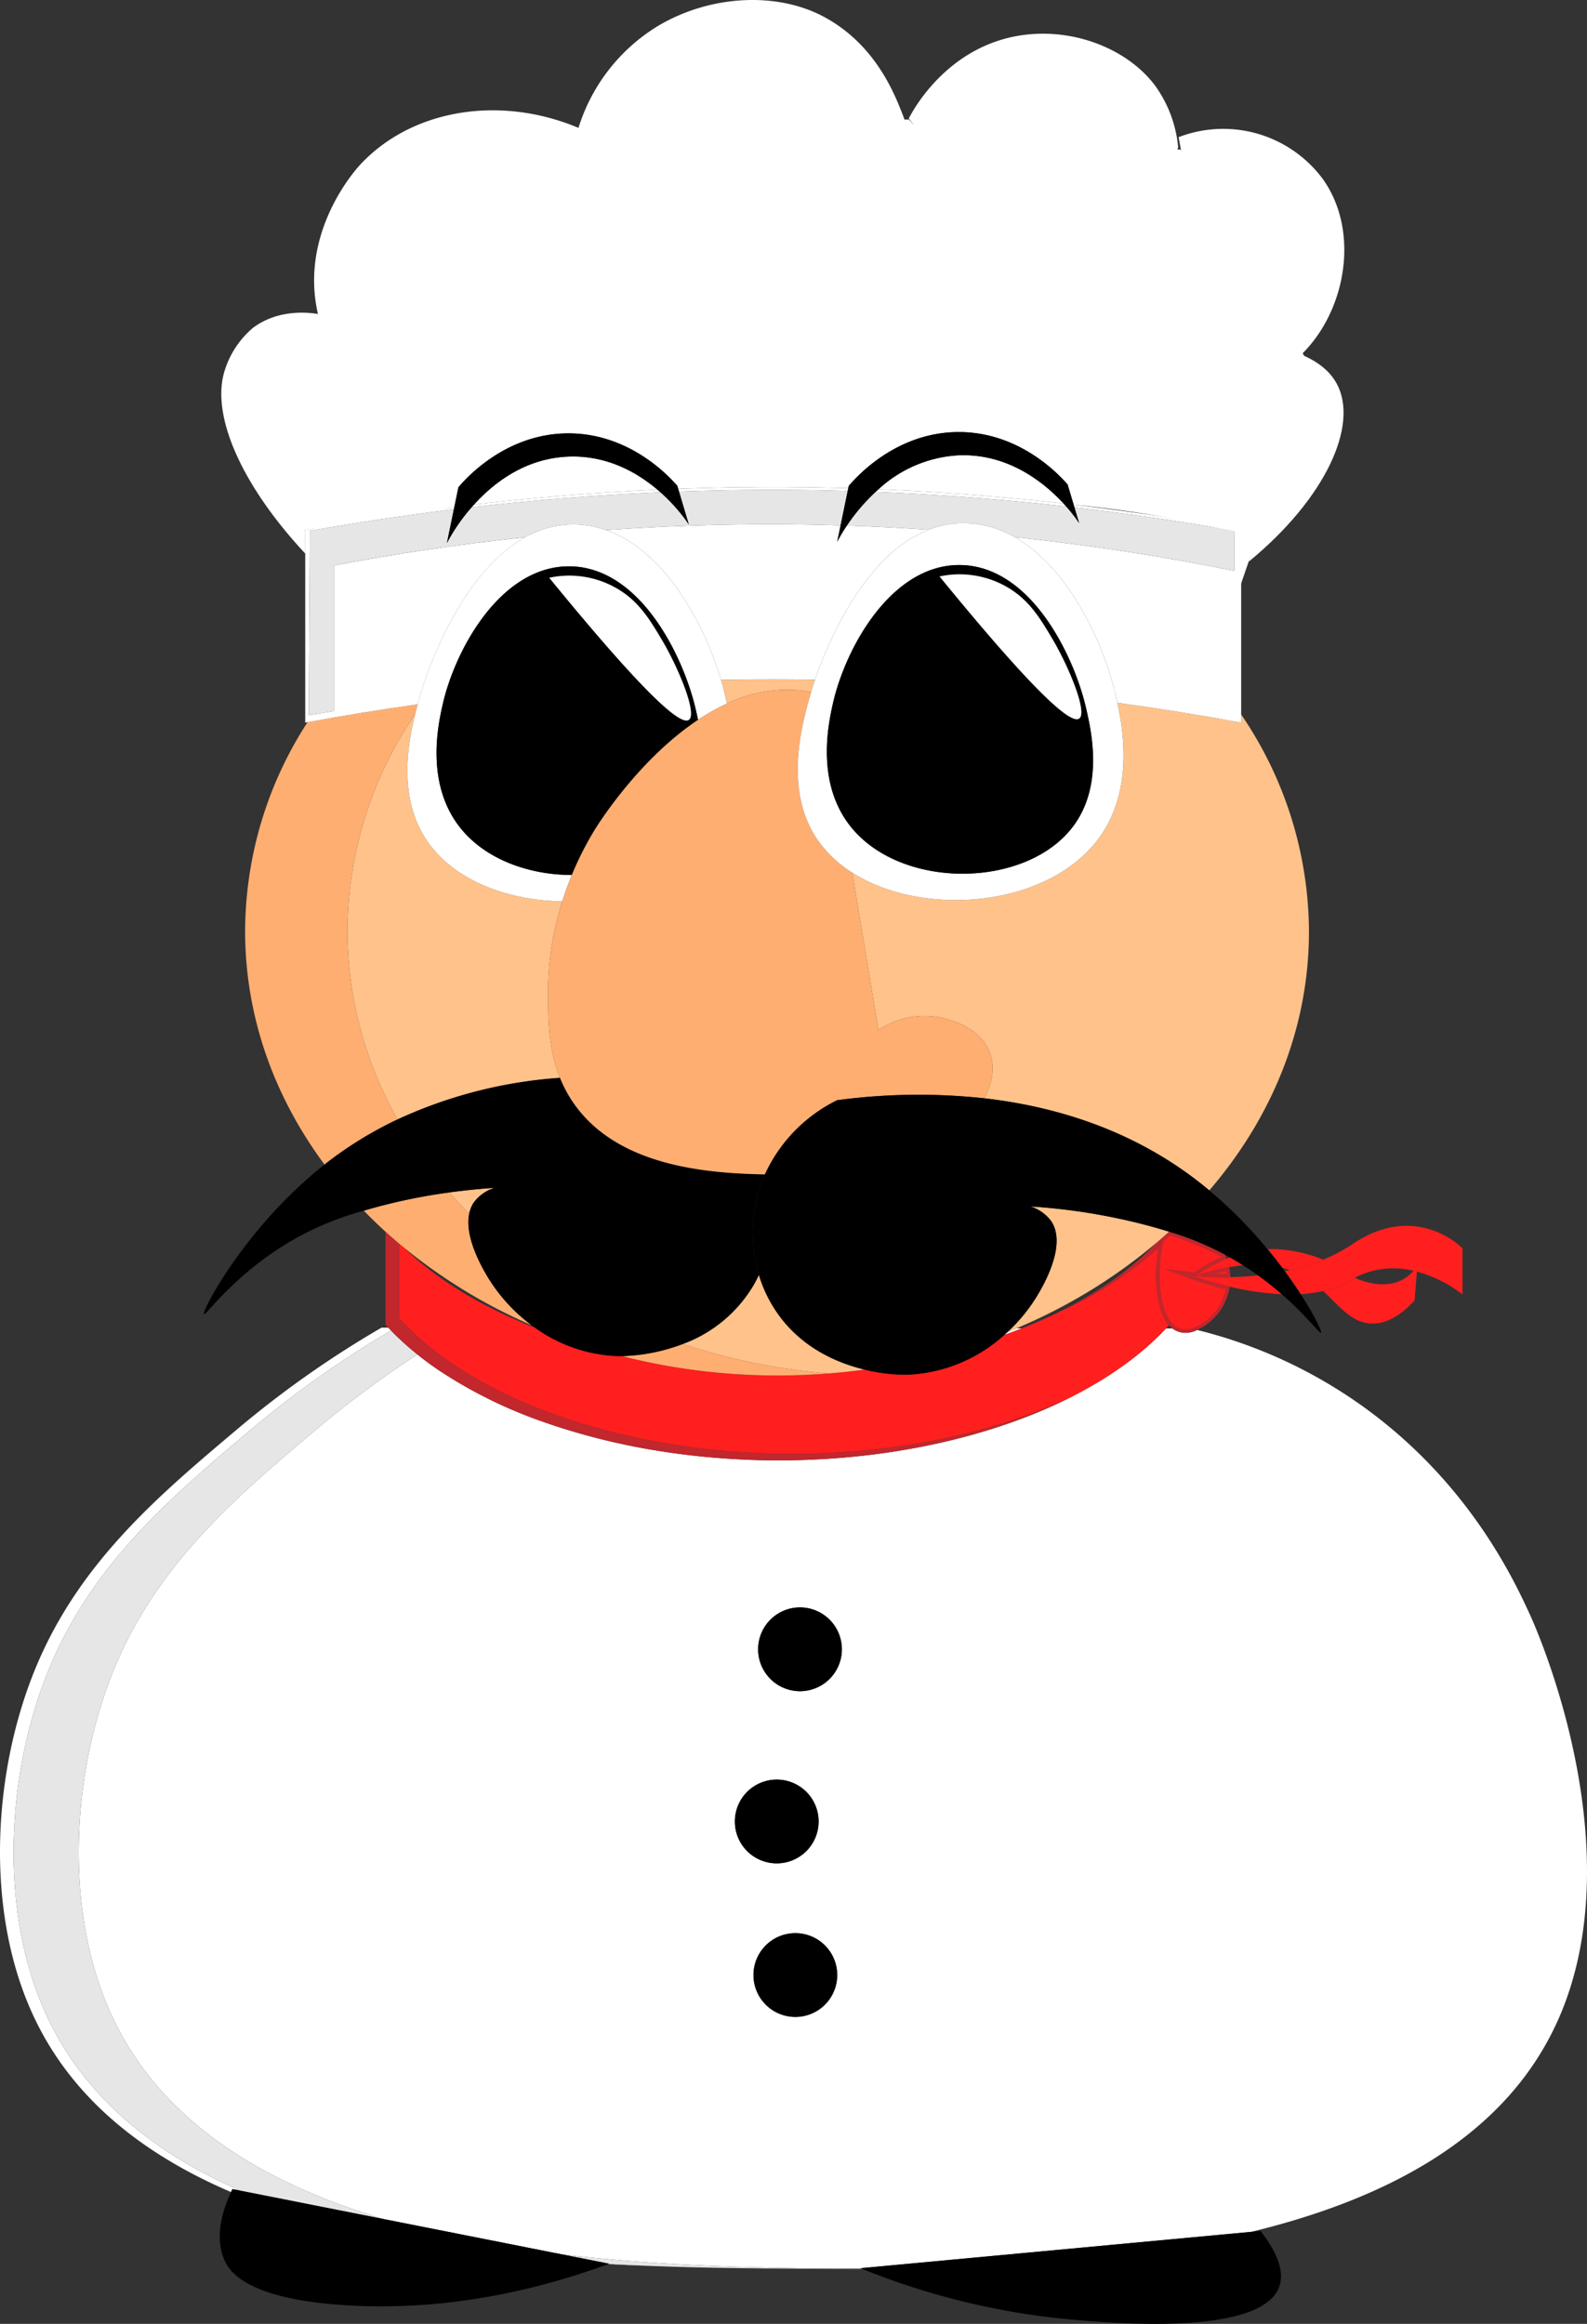 <svg xmlns="http://www.w3.org/2000/svg" xmlns:xlink="http://www.w3.org/1999/xlink" viewBox="0 0 350.444 513.022">
  <rect x="0" y="0" width="350.444" height="513.022" fill="#333333" stroke="none"/>
  <defs>
    <style>
      .cls-1 {
        fill: none;
      }

      .cls-2 {
        clip-path: url(#clip-path);
      }

      .cls-3 {
        fill: #fff;
      }

      .cls-4 {
        fill: #e6e6e6;
      }

      .cls-5 {
        fill: #ff1f1f;
      }

      .cls-6 {
        fill: #c1272d;
      }

      .cls-7 {
        fill: #ffae71;
      }

      .cls-8 {
        fill: #ffc28a;
      }
    </style>
    <clipPath id="clip-path" transform="translate(-0.787 -2.897)">
      <rect class="cls-1" width="353" height="516.706"/>
    </clipPath>
  </defs>
  <g id="Layer_2" data-name="Layer 2">
    <g id="Layer_1-2" data-name="Layer 1">
      <g id="Pablo">
        <g class="cls-2">
          <g class="cls-2">
            <path class="cls-3" d="M53.818,486.506c-18.891-8.275-34.446-20.566-42.832-38.865C.234,424.175,2.325,393.15,12.014,370.374c9.704-22.812,27.071-37.45,44.175-51.864A223.189,223.189,0,0,1,87.14,296.624c-.202-.209-.399-.42-.597-.63l-1.511-.002a223.461,223.461,0,0,0-31.847,22.41c-17.103,14.414-34.471,29.052-44.174,51.864-9.688,22.777-11.78,53.802-1.027,77.267,8.53,18.617,24.483,31.014,43.817,39.289.105-.226.209-.446.311-.655Z" transform="translate(-0.787 -2.897)"/>
            <path class="cls-3" d="M225.24,296.135c-.649.274-1.299.546-1.954.81q-.354.331-.72.654,1.983-.702,3.904-1.462Z" transform="translate(-0.787 -2.897)"/>
            <path class="cls-3" d="M135.057,502.736c3.403.174,6.762.313,10.056.423q-4.885-.187-9.924-.47c-.045.017-.087.031-.132.047" transform="translate(-0.787 -2.897)"/>
            <path class="cls-3" d="M338.779,359.682c-3.649-8.038-13.436-28.921-35.956-45.514a106.785,106.785,0,0,0-37.683-17.665,5.151,5.151,0,0,1-5.455-.333l-1.42-.002c-7.983,8.546-19.786,15.626-33.923,20.666-.039.013-.077.028-.116.041q-4.961,1.762-10.282,3.182c-.157.042-.313.083-.471.124q-1.565.412-3.157.793c-.128.03-.255.062-.383.092q-3.529.835-7.18,1.51c-.242.045-.485.087-.728.131q-1.431.259-2.878.491c-.305.05-.608.098-.915.146q-1.532.237-3.082.447c-.189.026-.376.054-.567.079q-1.83.241-3.682.442c-.257.028-.515.051-.771.078q-1.446.15-2.904.276c-.392.034-.785.065-1.177.097q-1.331.105-2.671.188c-.375.023-.747.05-1.122.07-1.241.07-2.486.13-3.738.172a170.32,170.32,0,0,1-17.809-.327q-3.51-.249-6.964-.641-3.452-.39-6.835-.919A148.233,148.233,0,0,1,124.381,318.014q-1.516-.489-3-1.007A102.688,102.688,0,0,1,97.667,305.387q-1.129-.766-2.212-1.557c-.858-.627-1.685-1.269-2.496-1.919a223.869,223.869,0,0,0-22.389,16.598c-17.103,14.415-34.471,29.052-44.175,51.865-9.688,22.777-11.78,53.802-1.027,77.267C36.214,471.309,59.053,484.929,85.594,492.799l39.031,7.729c20.963,2.531,41.817,2.996,59.167,3.152q3.481.012,7.134.002c-.043-.017-.084-.033-.127-.05l86.26-8.024c30.114-7.297,56.442-21.081,67.883-47.016,16.518-37.441-4.541-85.333-6.164-88.91M163.063,405.01a9.246,9.246,0,1,1,9.245,9.246,9.245,9.245,0,0,1-9.245-9.246m13.355,43.147a9.246,9.246,0,1,1,9.245-9.245,9.245,9.245,0,0,1-9.245,9.245m1.027-71.912a9.246,9.246,0,1,1,9.246-9.245,9.246,9.246,0,0,1-9.246,9.245" transform="translate(-0.787 -2.897)"/>
            <path class="cls-3" d="M240.507,78.378a58.745,58.745,0,0,0,15.429-18.757c4.737-12.549,4.133-23.346,5.022-24.131a27.564,27.564,0,0,0-5.042-13.614C250.083,14.012,238.599,9.187,227.152,10.576c-17.347,2.105-25.134,17.368-25.684,18.492l1.015,1.281a128.365,128.365,0,0,1,13.577,17.151Z" transform="translate(-0.787 -2.897)"/>
            <path class="cls-3" d="M101.12,114.806q.449-2.174.896-4.347c1.772-2.071,10.485-11.82,24.151-11.891,13.621-.071,22.383,9.519,24.183,11.577q.098.333.198.665,18.779-.698,37.557-.143.051-.248.102-.496c1.772-2.072,10.484-11.82,24.151-11.891,13.62-.072,22.383,9.519,24.182,11.577q.665,2.231,1.331,4.464c5.782.547,11.969,1.343,18.496,2.473,6.139,1.063,11.891,2.303,17.229,3.632v14.955q8.658-25.187,17.316-50.374-14.678-24.532-29.356-49.065-29.537-2.797-59.073-5.592c-.332-.356-.659-.71-1-1.069q-36.477.921-72.953,1.843l-.009.028.009-.028c-17.669-7.4-37.077-3.949-48.284,8.218-1.163,1.262-13.379,15.028-9.246,32.874-1.844-.304-8.689-1.209-14.382,3.082a20.23,20.23,0,0,0-6.165,9.246c-3.288,9.961,3.78,25.607,17.734,40.553v-5.225q16.466-2.532,32.933-5.065m25.048-75.778c.031-.103.064-.215.1-.335-.035.118-.068.23-.1.335m-.286.961c-.024.08-.026.085,0,0m.135-.455c.024-.078.05-.166.079-.264-.028.097-.054.184-.079.264m2.302-7.705c.026-.085.052-.172.077-.259-.023.077-.05.164-.077.259m-1.956,6.549c.114-.386.251-.844.412-1.385-.148.497-.288.967-.412,1.385m.534-1.787c.235-.788.515-1.725.848-2.839-.265.889-.566,1.895-.848,2.839m1.106-3.703.031-.105c-.01.035-.02.069-.031.105m.195-.653c.013-.042.024-.083.038-.126-.013.041-.024.083-.038.126" transform="translate(-0.787 -2.897)"/>
            <path class="cls-3" d="M286.373,90.431l-9.819,36.444c16.985-13.948,24.327-30.153,19.427-39.251-.989-1.837-2.942-4.248-7.191-6.164l-.049.179c.02.013.043.018.063.032,1.052.808-.343,4.016-2.431,8.759" transform="translate(-0.787 -2.897)"/>
            <path class="cls-3" d="M271.326,89.679a35.341,35.341,0,0,0,8.627-2.815c3.061-2.217,6.017-4.778,7.751-5.271a28.674,28.674,0,0,0,2.113-2.187c8.537-9.886,10.85-26.079,3.082-36.983a27.384,27.384,0,0,0-31.847-9.246l.503,2.764c2.079,3.403,7.493,24.271,7.759,42.676Z" transform="translate(-0.787 -2.897)"/>
            <path class="cls-3" d="M199.853,27.524c-1.781-4.456-6.089-15.136-17.399-21.058-10.247-5.364-24.724-4.685-36.19,2.055a40.325,40.325,0,0,0-17.735,22.601l69.162,38.011c2-4.293,9.843-22.395,2.161-41.609" transform="translate(-0.787 -2.897)"/>
            <path class="cls-3" d="M126.167,103.705c-9.366.416-16.261,5.676-20.703,10.579q20.248-2.368,40.495-3.291c-4.579-3.877-11.285-7.666-19.792-7.288" transform="translate(-0.787 -2.897)"/>
            <path class="cls-3" d="M212.358,103.416a28.349,28.349,0,0,0-17.572,7.485q20.429.842,40.855,3.155c-4.265-4.629-12.264-11.13-23.283-10.641" transform="translate(-0.787 -2.897)"/>
            <path class="cls-4" d="M183.793,503.679c-17.35-.155-38.204-.621-59.168-3.152l10.688,2.117c-.041.015-.082.029-.124.044,3.353.19,6.667.346,9.924.47,11.717.447,22.722.518,32.299.579,4.324.028,8.951.056,13.799.054-.051-.02-.1-.039-.151-.059q-3.515-.022-7.267-.054" transform="translate(-0.787 -2.897)"/>
            <path class="cls-4" d="M87.607,297.117c-.161-.162-.309-.33-.468-.493a223.257,223.257,0,0,0-30.951,21.886c-17.103,14.414-34.471,29.052-44.175,51.864C2.325,393.15.234,424.175,10.986,447.641c8.386,18.299,23.941,30.59,42.832,38.865l31.776,6.293C59.054,484.929,36.215,471.31,25.369,447.641c-10.752-23.466-8.661-54.49,1.026-77.267,9.705-22.812,27.072-37.45,44.175-51.864a223.767,223.767,0,0,1,22.39-16.599,62.322,62.322,0,0,1-5.353-4.793" transform="translate(-0.787 -2.897)"/>
            <path d="M190.926,503.682c.046.017.088.034.134.052.05.02.1.039.15.059a161.831,161.831,0,0,0,45.818,11.14c8.978.81,42.225,3.81,46.23-7.192,1.436-3.946-1.264-8.667-4.109-12.327l-2.09.194-86.26,8.024c.043.017.084.032.127.05" transform="translate(-0.787 -2.897)"/>
            <path d="M177.444,357.753a9.246,9.246,0,1,0,9.246,9.246,9.246,9.246,0,0,0-9.246-9.246" transform="translate(-0.787 -2.897)"/>
            <path d="M181.554,405.009a9.246,9.246,0,1,0-9.246,9.246,9.246,9.246,0,0,0,9.246-9.246" transform="translate(-0.787 -2.897)"/>
            <path d="M135.313,502.645l-10.688-2.116-39.031-7.73-31.776-6.293-1.706-.338c-.102.209-.206.429-.311.655-1.76,3.789-3.858,10.018-1.31,15.315,1.112,2.314,5.034,8.446,27.305,9.713,12.375.704,32.32.012,57.262-9.114.044-.016.087-.031.132-.046.042-.016.082-.029.124-.045" transform="translate(-0.787 -2.897)"/>
            <path d="M176.417,429.665a9.246,9.246,0,1,0,9.245,9.246,9.246,9.246,0,0,0-9.245-9.246" transform="translate(-0.787 -2.897)"/>
            <path class="cls-5" d="M255.08,278.35q.471-.47.928-.948-.456.477-.928.948" transform="translate(-0.787 -2.897)"/>
            <path class="cls-5" d="M249.307,283.438q-.498.388-1.007.771.508-.383,1.007-.771" transform="translate(-0.787 -2.897)"/>
            <path class="cls-5" d="M254.584,278.844q-.573.56-1.17,1.108.596-.55,1.17-1.108" transform="translate(-0.787 -2.897)"/>
            <path class="cls-5" d="M237.339,291.146q-.927.494-1.876.973.949-.479,1.876-.973" transform="translate(-0.787 -2.897)"/>
            <path class="cls-5" d="M251.035,282.04q-.516.431-1.044.858.53-.426,1.044-.858" transform="translate(-0.787 -2.897)"/>
            <path class="cls-5" d="M253.107,280.242q-.738.672-1.509,1.329.77-.658,1.509-1.329" transform="translate(-0.787 -2.897)"/>
            <path class="cls-5" d="M239.354,290.039c-.358.202-.722.401-1.085.601.364-.199.727-.398,1.085-.601" transform="translate(-0.787 -2.897)"/>
            <path class="cls-5" d="M243.326,287.654c-.363.231-.726.461-1.095.689.369-.227.732-.458,1.095-.689" transform="translate(-0.787 -2.897)"/>
            <path class="cls-5" d="M245.817,286.007q-.845.583-1.717,1.152.873-.569,1.717-1.152" transform="translate(-0.787 -2.897)"/>
            <path class="cls-5" d="M247.583,284.746c-.366.269-.738.534-1.113.799.375-.264.747-.53,1.113-.799" transform="translate(-0.787 -2.897)"/>
            <path class="cls-5" d="M241.332,288.887q-.515.308-1.035.611.521-.302,1.035-.611" transform="translate(-0.787 -2.897)"/>
            <path class="cls-5" d="M258.285,294.569c-2.298-3.701-2.66-10.904-1.633-16.292a80.923,80.923,0,0,1-21.219,13.859c-2.845,1.436-5.843,2.77-8.963,4.001q-1.922.758-3.904,1.463a33.984,33.984,0,0,1-21.492,8.788,38.549,38.549,0,0,1-9.387-1.14q-3.88.531-7.84.849-5.58.444-11.301.453a139.379,139.379,0,0,1-34.42-4.272c-.467.009-.777.003-.88,0a33.362,33.362,0,0,1-18.356-6.301c-11.642-4.545-21.628-10.549-28.965-17.71q-.518-.426-1.029-.857V293.883c17.507,19.373,54.212,31.176,92.611,29.871,20.667-.703,40.046-5.146,55.564-12.326a112.94,112.94,0,0,1-12.727,5.407c14.137-5.039,25.94-12.119,33.923-20.666.224-.24.453-.479.671-.721a6.891,6.891,0,0,1-.652-.879" transform="translate(-0.787 -2.897)"/>
            <path class="cls-5" d="M224.227,316.876q-4.959,1.763-10.282,3.182,5.313-1.417,10.282-3.182" transform="translate(-0.787 -2.897)"/>
            <path class="cls-5" d="M186.051,324.764q-1.331.105-2.671.188,1.339-.084,2.671-.188" transform="translate(-0.787 -2.897)"/>
            <path class="cls-5" d="M213.475,320.182q-1.566.413-3.158.793,1.593-.38,3.158-.793" transform="translate(-0.787 -2.897)"/>
            <path class="cls-5" d="M198.235,323.345q-1.532.237-3.082.447,1.549-.209,3.082-.447" transform="translate(-0.787 -2.897)"/>
            <path class="cls-5" d="M182.259,325.022c-1.241.07-2.486.13-3.738.172,1.251-.043,2.497-.102,3.738-.172" transform="translate(-0.787 -2.897)"/>
            <path class="cls-5" d="M202.028,322.708q-1.43.259-2.878.491,1.447-.233,2.878-.491" transform="translate(-0.787 -2.897)"/>
            <path class="cls-5" d="M190.133,324.391q-1.446.15-2.904.276,1.458-.125,2.904-.276" transform="translate(-0.787 -2.897)"/>
            <path class="cls-5" d="M194.587,323.871q-1.83.241-3.683.442,1.852-.202,3.683-.442" transform="translate(-0.787 -2.897)"/>
            <path class="cls-5" d="M209.936,321.067q-3.528.834-7.18,1.51,3.649-.675,7.18-1.51" transform="translate(-0.787 -2.897)"/>
            <path class="cls-6" d="M256.1,277.304c-.031.032-.061.065-.093.098q-.456.477-.928.948c-.164.165-.327.331-.496.494q-.573.56-1.17,1.108c-.104.096-.203.194-.308.289q-.738.673-1.509,1.329c-.184.157-.375.312-.563.47-.344.287-.69.574-1.044.857-.226.182-.454.36-.683.541q-.498.388-1.007.771c-.238.179-.475.358-.717.536-.366.268-.739.534-1.113.799-.219.153-.433.309-.653.463q-.845.583-1.717,1.152c-.255.167-.516.33-.774.494-.363.231-.726.461-1.095.689-.298.183-.598.364-.9.545q-.514.308-1.035.611c-.313.182-.626.362-.942.542-.358.202-.722.401-1.085.6-.309.169-.615.34-.93.508q-.927.493-1.876.973l-.032.017.001-.001a80.924,80.924,0,0,0,21.219-13.86c.12-.626.256-1.227.412-1.795-.319.277-.641.549-.963.823" transform="translate(-0.787 -2.897)"/>
            <path class="cls-6" d="M87.607,297.117a62.322,62.322,0,0,0,5.353,4.793c.811.65,1.638,1.292,2.496,1.919q1.081.79,2.211,1.557a102.71,102.71,0,0,0,23.714,11.621q1.484.518,3,1.007a148.234,148.234,0,0,0,22.532,5.295q3.38.528,6.834.919,3.452.391,6.965.641a170.105,170.105,0,0,0,17.809.327c1.251-.043,2.497-.102,3.738-.172.374-.02.747-.046,1.122-.07q1.338-.084,2.67-.188c.393-.031.786-.063,1.177-.097q1.459-.125,2.905-.276c.257-.027.515-.05.771-.077q1.852-.202,3.683-.442c.19-.025.377-.054.567-.079q1.549-.21,3.082-.448c.305-.047.61-.097.915-.146q1.446-.234,2.878-.491c.243-.044.486-.087.728-.131q3.648-.678,7.18-1.51c.128-.03.254-.062.382-.092q1.593-.383,3.158-.793.235-.061.471-.124,5.312-1.418,10.281-3.181c.039-.014.078-.028.117-.042a112.94,112.94,0,0,0,12.727-5.407c-15.518,7.18-34.896,11.623-55.564,12.326-38.4,1.305-75.104-10.497-92.611-29.871v-16.474q-1.521-1.283-2.985-2.612v20.527c.205.226.424.446.633.669.198.211.395.421.597.63.158.164.307.331.468.493" transform="translate(-0.787 -2.897)"/>
            <path class="cls-5" d="M262.475,296.741a4.018,4.018,0,0,1-2.545-.88,5.085,5.085,0,0,1-.695-.671,6.502,6.502,0,0,1-.615-.828c-2.302-3.708-2.533-11.018-1.581-16.012.111-.586.237-1.14.373-1.651q.826-.717,1.633-1.45a64.798,64.798,0,0,1,11.701,4.775l.185.102c.07.14.138.283.203.428a36.499,36.499,0,0,0-6.574,3.627c-.309-.031-.481-.052-.483-.052l-3.254-.402,3.067,1.16a72.977,72.977,0,0,0,8.001,2.365,12.089,12.089,0,0,1-6.263,8.566c-.151.085-.377.203-.649.327a6.069,6.069,0,0,1-2.503.596" transform="translate(-0.787 -2.897)"/>
            <path class="cls-6" d="M259.141,275.692a64.025,64.025,0,0,1,11.419,4.679,36.992,36.992,0,0,0-6.105,3.404c-.211-.023-.327-.037-.331-.037l-6.491-.798,6.116,2.315a70.805,70.805,0,0,0,7.684,2.292,11.738,11.738,0,0,1-6.002,7.929c-.133.073-.348.188-.619.311a5.743,5.743,0,0,1-2.338.56,3.635,3.635,0,0,1-2.301-.796,4.709,4.709,0,0,1-.641-.619,6.087,6.087,0,0,1-.579-.78c-2.25-3.622-2.467-10.808-1.529-15.729.102-.532.215-1.038.338-1.507.457-.399.919-.81,1.379-1.225m-.195-.885q-.929.847-1.883,1.674c-.156.568-.293,1.17-.412,1.795-1.027,5.389-.665,12.591,1.633,16.292a6.906,6.906,0,0,0,.652.88,5.57,5.57,0,0,0,.749.723,4.404,4.404,0,0,0,2.789.964,6.565,6.565,0,0,0,2.665-.631c.285-.13.52-.253.676-.34a12.591,12.591,0,0,0,6.519-9.21,72.48,72.48,0,0,1-8.308-2.434s.23.028.638.068a35.897,35.897,0,0,1,6.985-3.822c-.13-.319-.272-.627-.425-.925-.099-.054-.196-.109-.296-.164a65.327,65.327,0,0,0-11.985-4.87" transform="translate(-0.787 -2.897)"/>
            <path class="cls-5" d="M270.838,284.465c-1.603,0-2.984-.051-4.072-.114a48.904,48.904,0,0,1,5.152-1.258,10.792,10.792,0,0,1,.155,1.362q-.638.011-1.236.01" transform="translate(-0.787 -2.897)"/>
            <path class="cls-6" d="M271.593,283.555c.024.17.043.342.059.512-.275.003-.546.005-.811.005-.529,0-1.033-.006-1.512-.016q1.15-.285,2.264-.501m.637-.918a50.588,50.588,0,0,0-7.509,1.954c1.046.1,3.23.268,6.12.268.523,0,1.07-.006,1.638-.018a11.139,11.139,0,0,0-.249-2.204" transform="translate(-0.787 -2.897)"/>
            <path class="cls-5" d="M308.829,286.069a11.365,11.365,0,0,1-5.573,0,13.129,13.129,0,0,1-3.285-1.107c-.371.194-.741.401-1.111.627a19.823,19.823,0,0,1-5.9,2.311c3.713,3.418,6.336,7.152,10.871,7.187,3.929.031,7.174-2.73,9.332-5.122q.253-3.17.504-6.342c-.249-.065-.499-.128-.755-.186a8.241,8.241,0,0,1-4.083,2.632" transform="translate(-0.787 -2.897)"/>
            <path class="cls-5" d="M285.592,283.288a46.996,46.996,0,0,0,7.402-2.319,33.13,33.13,0,0,0-8.932-2.205,22.52,22.52,0,0,0-3.373-.087c1.163,1.403,2.245,2.778,3.244,4.108.582.149,1.132.319,1.658.503" transform="translate(-0.787 -2.897)"/>
            <path class="cls-5" d="M264.666,284.587l.054.006a50.549,50.549,0,0,1,7.509-1.955q1.603-.281,3.063-.413c-.93-.59-1.895-1.173-2.903-1.743-.25.094-.498.187-.738.285a35.928,35.928,0,0,0-6.985,3.821" transform="translate(-0.787 -2.897)"/>
            <path class="cls-5" d="M284.486,283.53c1.329,1.8,2.504,3.505,3.513,5.06a30.133,30.133,0,0,0,4.961-.69,19.823,19.823,0,0,0,5.9-2.312c.37-.225.741-.433,1.111-.627a18.517,18.517,0,0,1,12.941-1.525c.255.057.506.12.755.185a28.579,28.579,0,0,1,10.066,5.037V278.466s-10.112-10.519-24.323-.896a35.404,35.404,0,0,1-6.416,3.399,46.84,46.84,0,0,1-7.403,2.319c-.368.085-.738.166-1.105.242" transform="translate(-0.787 -2.897)"/>
            <path class="cls-5" d="M272.479,284.841a68.234,68.234,0,0,1-7.758-.249l-.055-.006c-.408-.039-.638-.068-.638-.068a72.427,72.427,0,0,0,8.307,2.434,63.302,63.302,0,0,0,11.509,1.665c-1.541-1.344-3.296-2.759-5.259-4.17-2.19.236-4.257.353-6.105.393" transform="translate(-0.787 -2.897)"/>
            <path class="cls-7" d="M88.581,250.019a84.418,84.418,0,0,1-11.063-41.577A85.388,85.388,0,0,1,92.454,160.57c.189-.763.381-1.498.571-2.19q-12.161,1.711-24.323,3.948a85.098,85.098,0,0,0-13.786,46.114c0,18.91,6.422,36.567,17.535,51.547.365-.287.728-.575,1.099-.859a84.655,84.655,0,0,1,15.031-9.111" transform="translate(-0.787 -2.897)"/>
            <path class="cls-7" d="M89.924,278.266a119.485,119.485,0,0,0,28.242,17.186,37.739,37.739,0,0,1-9.687-10.639c-1.059-1.776-5.167-8.682-4.087-13.962q-2.276-2.299-4.387-4.711a127.209,127.209,0,0,0-16.181,3.263c-.95.259-1.847.514-2.703.764q2.308,2.377,4.788,4.63,1.465,1.328,2.985,2.612.511.431,1.029.857" transform="translate(-0.787 -2.897)"/>
            <path class="cls-7" d="M183.846,306.097a136.453,136.453,0,0,1-32.262-6.504,40.904,40.904,0,0,1-13.459,2.684,139.344,139.344,0,0,0,34.421,4.272q5.718,0,11.3-.453" transform="translate(-0.787 -2.897)"/>
            <path class="cls-8" d="M109.507,265.295c.138-.061.271-.109.405-.162-3.094.208-6.421.53-9.907,1.007q2.107,2.413,4.387,4.712a6.882,6.882,0,0,1,1.005-2.475,9.025,9.025,0,0,1,4.109-3.082" transform="translate(-0.787 -2.897)"/>
            <path class="cls-8" d="M123.889,265.295c3.972.179,7.192-.005,7.192,0a116.678,116.678,0,0,0-13.025-.484c1.599.179,3.484.378,5.833.484" transform="translate(-0.787 -2.897)"/>
            <path class="cls-8" d="M121.828,221.042a65.713,65.713,0,0,1,3.126-19.169c-11.969-.156-23.678-4.534-29.673-13.075-6.299-8.975-4.77-20.366-2.826-28.228a85.384,85.384,0,0,0-14.936,47.872,84.418,84.418,0,0,0,11.063,41.577,102.213,102.213,0,0,1,35.865-9.173c-2.667-6.597-2.645-13.453-2.619-19.804" transform="translate(-0.787 -2.897)"/>
            <path class="cls-8" d="M256.1,277.304c.322-.274.645-.546.963-.823q.953-.828,1.882-1.674c-1.359-.422-2.83-.851-4.453-1.293a133.956,133.956,0,0,0-26.089-4.272c.135.053.268.102.406.162a9.033,9.033,0,0,1,4.109,3.082c3.547,5.31-1.847,14.364-3.082,16.437a37.113,37.113,0,0,1-6.552,8.022c.656-.264,1.306-.537,1.954-.81A119.408,119.408,0,0,0,256.1,277.304" transform="translate(-0.787 -2.897)"/>
            <path class="cls-8" d="M207.236,269.404c0-.005,3.22.179,7.192,0,2.35-.105,4.234-.305,5.834-.484a116.675,116.675,0,0,0-13.026.484" transform="translate(-0.787 -2.897)"/>
            <path class="cls-8" d="M180.769,152.942q-10.39-.172-20.778.04c.366,1.234.684,2.426.941,3.545.116.501.246,1.074.382,1.702a30.71,30.71,0,0,1,15.99-2.935c.955.098,1.822.24,2.597.395q.103-.347.198-.672c.069-.235.293-.97.671-2.075" transform="translate(-0.787 -2.897)"/>
            <path class="cls-8" d="M247.525,158.036c1.424,6.623,3.428,19.694-4.127,29.946-11.218,15.225-38.665,17.592-54.424,7.552l5.793,34.754a18.328,18.328,0,0,1,11.3-3.082c4.638.339,11.443,2.73,13.355,8.219,1.237,3.554.217,7.088-1.281,9.936,14.867,1.699,31.671,6.503,46.624,17.879,1.048.797,2.067,1.616,3.062,2.446,13.847-16.092,22.004-35.821,22.004-57.14a85.392,85.392,0,0,0-14.97-47.917V162.42q-13.668-2.529-27.336-4.384" transform="translate(-0.787 -2.897)"/>
            <path class="cls-8" d="M183.846,306.097q3.96-.315,7.84-.849c-6.579-1.588-15.099-5.356-20.405-14.271a29.564,29.564,0,0,1-2.911-6.624c-.395.837-.834,1.677-1.333,2.515a30.239,30.239,0,0,1-15.453,12.726,136.453,136.453,0,0,0,32.262,6.504" transform="translate(-0.787 -2.897)"/>
            <path d="M100.005,266.14c3.487-.478,6.813-.8,9.907-1.007-.135.053-.268.102-.405.162a9.02,9.02,0,0,0-4.109,3.082,6.886,6.886,0,0,0-1.006,2.474c-1.081,5.281,3.029,12.186,4.087,13.963a37.733,37.733,0,0,0,9.686,10.638c.237.177.48.352.723.524a33.352,33.352,0,0,0,18.356,6.301c.102.003.413.009.88,0a40.92,40.92,0,0,0,13.458-2.684,30.236,30.236,0,0,0,15.453-12.726c.5-.837.937-1.677,1.333-2.515a33.45,33.45,0,0,1-.17-18.031,31.174,31.174,0,0,1,1.5-4.167c-14.774-.236-33.628-2.442-42.734-16.457a28.395,28.395,0,0,1-2.518-4.852,102.215,102.215,0,0,0-35.865,9.174A84.603,84.603,0,0,0,73.551,259.131c-.371.283-.734.571-1.1.859C54.951,273.766,45.209,292.525,45.813,293.032c.468.393,7.44-9.928,21.574-17.464A68.492,68.492,0,0,1,81.122,270.168c.856-.25,1.752-.505,2.702-.764a127.347,127.347,0,0,1,16.181-3.263" transform="translate(-0.787 -2.897)"/>
            <path class="cls-3" d="M235.641,114.056q-20.427-2.32-40.855-3.155c-.226.199-.445.4-.663.601q21.051.834,42.101,3.202c-.185-.21-.38-.427-.583-.647" transform="translate(-0.787 -2.897)"/>
            <path class="cls-3" d="M187.976,111.291l.129-.625q-18.778-.553-37.557.144c.06.202.12.403.18.604q18.623-.665,37.248-.124" transform="translate(-0.787 -2.897)"/>
            <path class="cls-3" d="M105.465,114.285c-.179.197-.354.392-.524.587q20.842-2.401,41.686-3.298c-.218-.194-.439-.387-.667-.581q-20.247.918-40.494,3.292" transform="translate(-0.787 -2.897)"/>
            <path class="cls-3" d="M237.871,114.319c.059.199.118.397.178.597q17.673,2.047,35.347,5.17v8.844c-14.408-2.919-30.66-5.564-48.507-7.443,12.194,6.935,19.746,23.947,22.235,34.752.12.527.259,1.13.403,1.798q13.668,1.861,27.336,4.384V119.871q-18.496-3.385-36.992-5.552" transform="translate(-0.787 -2.897)"/>
            <path class="cls-3" d="M93.908,155.306c.466-1.58,7.806-25.498,22.85-33.806-15.394,1.623-29.525,3.806-42.203,6.213v32.136q-1.322.234-2.67.458-1.475.244-2.926.469l.256-40.69q15.898-2.817,31.796-4.756l.109-.523Q84.653,116.861,68.187,119.871v42.549c.172-.032.345-.061.516-.092q12.161-2.241,24.322-3.948c.312-1.137.617-2.171.883-3.074" transform="translate(-0.787 -2.897)"/>
            <path class="cls-3" d="M180.769,152.942c2.315-6.76,10.468-27.432,25.094-33.102q-8.817-.599-18.068-.909a35.193,35.193,0,0,0-2.132,3.566l.745-3.609c-3.382-.102-6.792-.183-10.256-.218-14.578-.149-28.446.331-41.539,1.254,13.232,4.603,21.832,21.1,25.377,33.058q10.388-.215,20.778-.04" transform="translate(-0.787 -2.897)"/>
            <path class="cls-4" d="M127.42,118.677a21.96,21.96,0,0,1,7.193,1.247c13.092-.923,26.961-1.403,41.538-1.254,3.464.035,6.874.117,10.256.219q.784-3.799,1.569-7.599-18.625-.54-37.248.124,1.083,3.633,2.165,7.263A37.921,37.921,0,0,0,146.626,111.574q-20.843.891-41.686,3.298a41.128,41.128,0,0,0-5.468,7.915q.771-3.728,1.539-7.457-15.898,1.94-31.796,4.756l-.256,40.69q1.45-.224,2.926-.469,1.348-.224,2.671-.457V127.713c12.677-2.408,26.809-4.59,42.203-6.213a21.659,21.659,0,0,1,10.662-2.822" transform="translate(-0.787 -2.897)"/>
            <path class="cls-4" d="M236.224,114.704q-21.05-2.372-42.101-3.202a42.493,42.493,0,0,0-6.328,7.429q9.249.305,18.068.909a21.109,21.109,0,0,1,7.748-1.451,22.707,22.707,0,0,1,11.277,3.098c17.846,1.879,34.099,4.523,48.507,7.443v-8.844q-17.674-3.131-35.347-5.17l1.036,3.473a34.05,34.05,0,0,0-2.859-3.685" transform="translate(-0.787 -2.897)"/>
            <path class="cls-3" d="M95.281,188.799c5.994,8.541,17.703,12.919,29.673,13.074.585-1.865,1.281-3.81,2.105-5.811-9.365-.02-18.8-3.351-24.387-10.114-8.113-9.818-5.103-23.206-4.14-27.485,2.746-12.212,12.837-30.585,27.941-30.539,15.728.049,25.288,20.037,27.941,31.557.153.669.335,1.455.517,2.335a46.336,46.336,0,0,1,6.383-3.587c-.136-.628-.266-1.2-.383-1.702-.257-1.119-.575-2.311-.941-3.545-3.545-11.957-12.146-28.454-25.377-33.058a21.96,21.96,0,0,0-7.193-1.247,21.659,21.659,0,0,0-10.662,2.822c-15.044,8.309-22.384,32.226-22.85,33.806-.266.904-.571,1.937-.883,3.075-.19.691-.383,1.425-.571,2.19-1.943,7.862-3.473,19.253,2.827,28.228" transform="translate(-0.787 -2.897)"/>
            <path d="M126.473,127.924c-15.104-.046-25.195,18.327-27.941,30.539-.963,4.279-3.973,17.667,4.139,27.484,5.588,6.763,15.022,10.095,24.388,10.114a70.852,70.852,0,0,1,5.042-9.948c.779-1.277,9.748-15.587,22.83-24.298-.183-.88-.364-1.666-.517-2.335-2.653-11.52-12.212-31.509-27.941-31.557m26.42,33.902c-1.696,1.136-8.593-4.177-30.819-31.377a20.964,20.964,0,0,1,14.219,1.962c5.272,2.782,7.817,6.97,10.665,11.773,3.639,6.139,7.88,16.339,5.935,17.642" transform="translate(-0.787 -2.897)"/>
            <path class="cls-3" d="M146.958,144.183c-2.848-4.802-5.393-8.991-10.665-11.773a20.964,20.964,0,0,0-14.219-1.962c22.227,27.2,29.123,32.512,30.819,31.377,1.944-1.303-2.296-11.503-5.935-17.642" transform="translate(-0.787 -2.897)"/>
            <path d="M104.941,114.872c.17-.195.346-.39.524-.587,4.442-4.904,11.336-10.164,20.703-10.58,8.506-.378,15.213,3.411,19.791,7.288.228.194.449.386.667.581a37.987,37.987,0,0,1,6.267,7.103q-1.083-3.63-2.165-7.263-.09-.301-.18-.604c-.066-.221-.132-.444-.198-.665-1.798-2.057-10.562-11.648-24.182-11.577-13.667.072-22.379,9.821-24.151,11.891q-.449,2.172-.896,4.347l-.109.523q-.77,3.728-1.539,7.457a41.088,41.088,0,0,1,5.468-7.915" transform="translate(-0.787 -2.897)"/>
            <path class="cls-7" d="M185.663,245.776a135.346,135.346,0,0,1,32.479-.414c1.499-2.849,2.519-6.383,1.281-9.936-1.913-5.489-8.718-7.88-13.355-8.22a18.34,18.34,0,0,0-11.301,3.082l-5.792-34.754a26.366,26.366,0,0,1-7.503-7.025c-7.678-10.938-3.728-25.469-1.571-32.82-.775-.155-1.643-.298-2.597-.395a30.717,30.717,0,0,0-15.99,2.934,46.454,46.454,0,0,0-6.383,3.587c-13.081,8.712-22.05,23.022-22.83,24.298a70.939,70.939,0,0,0-5.042,9.948c-.824,2.001-1.521,3.946-2.105,5.812a65.713,65.713,0,0,0-3.126,19.169c-.027,6.352-.049,13.207,2.619,19.804a28.284,28.284,0,0,0,2.518,4.852c9.106,14.015,27.96,16.221,42.734,16.457a34.042,34.042,0,0,1,15.964-16.379" transform="translate(-0.787 -2.897)"/>
            <path class="cls-3" d="M205.862,119.841c-14.626,5.669-22.778,26.342-25.094,33.102-.378,1.104-.601,1.839-.67,2.074q-.096.326-.198.673c-2.156,7.351-6.107,21.882,1.571,32.82a26.366,26.366,0,0,0,7.503,7.025c15.759,10.041,43.207,7.673,54.424-7.552,7.554-10.253,5.551-23.323,4.127-29.946-.144-.667-.282-1.271-.403-1.798-2.489-10.804-10.041-27.817-22.235-34.751a22.711,22.711,0,0,0-11.277-3.099,21.096,21.096,0,0,0-7.748,1.452m34.741,39.351c1.193,5.181,4.004,17.387-3.104,26.468-10.443,13.34-37.366,13.643-48.638,0-8.113-9.819-5.102-23.206-4.139-27.485,2.746-12.212,12.837-30.586,27.941-30.539,15.728.049,25.288,20.037,27.941,31.557" transform="translate(-0.787 -2.897)"/>
            <path d="M212.663,127.635c-15.104-.047-25.195,18.327-27.941,30.539-.963,4.279-3.973,17.666,4.139,27.484,11.274,13.643,38.196,13.34,48.638,0,7.109-9.081,4.298-21.286,3.105-26.467-2.653-11.519-12.212-31.508-27.941-31.556m26.42,33.901c-1.696,1.137-8.593-4.176-30.819-31.377a20.974,20.974,0,0,1,14.219,1.962c5.272,2.782,7.817,6.971,10.664,11.773,3.64,6.139,7.88,16.339,5.936,17.641" transform="translate(-0.787 -2.897)"/>
            <path class="cls-3" d="M222.483,132.121a20.974,20.974,0,0,0-14.219-1.962c22.227,27.2,29.123,32.513,30.819,31.377,1.944-1.302-2.296-11.503-5.936-17.641-2.847-4.802-5.392-8.992-10.664-11.773" transform="translate(-0.787 -2.897)"/>
            <path d="M187.976,111.291q-.784,3.799-1.568,7.598l-.745,3.609a35.027,35.027,0,0,1,2.132-3.566,42.46,42.46,0,0,1,6.328-7.429c.217-.201.436-.401.662-.601A28.351,28.351,0,0,1,212.358,103.416c11.018-.49,19.018,6.012,23.283,10.641.202.22.397.436.583.647a34.045,34.045,0,0,1,2.86,3.685l-1.036-3.473q-.089-.297-.177-.596-.666-2.233-1.331-4.464c-1.798-2.057-10.562-11.648-24.182-11.576-13.667.072-22.379,9.819-24.151,11.891q-.052.248-.102.496Z" transform="translate(-0.787 -2.897)"/>
            <path d="M218.142,245.361a135.347,135.347,0,0,0-32.479.414,34.046,34.046,0,0,0-15.964,16.379,31.255,31.255,0,0,0-1.5,4.168,33.441,33.441,0,0,0,.171,18.031,29.564,29.564,0,0,0,2.911,6.624c5.307,8.915,13.826,12.683,20.405,14.271a38.481,38.481,0,0,0,9.386,1.139,33.984,33.984,0,0,0,21.493-8.788c.245-.216.484-.434.72-.654a37.089,37.089,0,0,0,6.552-8.022c1.236-2.073,6.629-11.126,3.082-16.437a9.028,9.028,0,0,0-4.109-3.082c-.138-.061-.271-.109-.406-.162a133.968,133.968,0,0,1,26.089,4.272c1.622.442,3.093.871,4.453,1.293a65.231,65.231,0,0,1,11.984,4.871c.1.054.197.109.296.163.393.211.782.425,1.163.641q1.511.856,2.903,1.743,1.736,1.103,3.292,2.224c1.963,1.411,3.719,2.826,5.26,4.17,5.534,4.83,8.366,8.769,8.66,8.523.253-.212-1.314-3.636-4.505-8.551-1.009-1.555-2.184-3.26-3.513-5.06-.182-.246-.365-.494-.553-.745-1-1.33-2.082-2.706-3.244-4.109a100.925,100.925,0,0,0-12.862-12.991c-.995-.83-2.013-1.648-3.062-2.445C249.813,251.864,233.009,247.06,218.142,245.361" transform="translate(-0.787 -2.897)"/>
          </g>
        </g>
      </g>
    </g>
  </g>
</svg>
